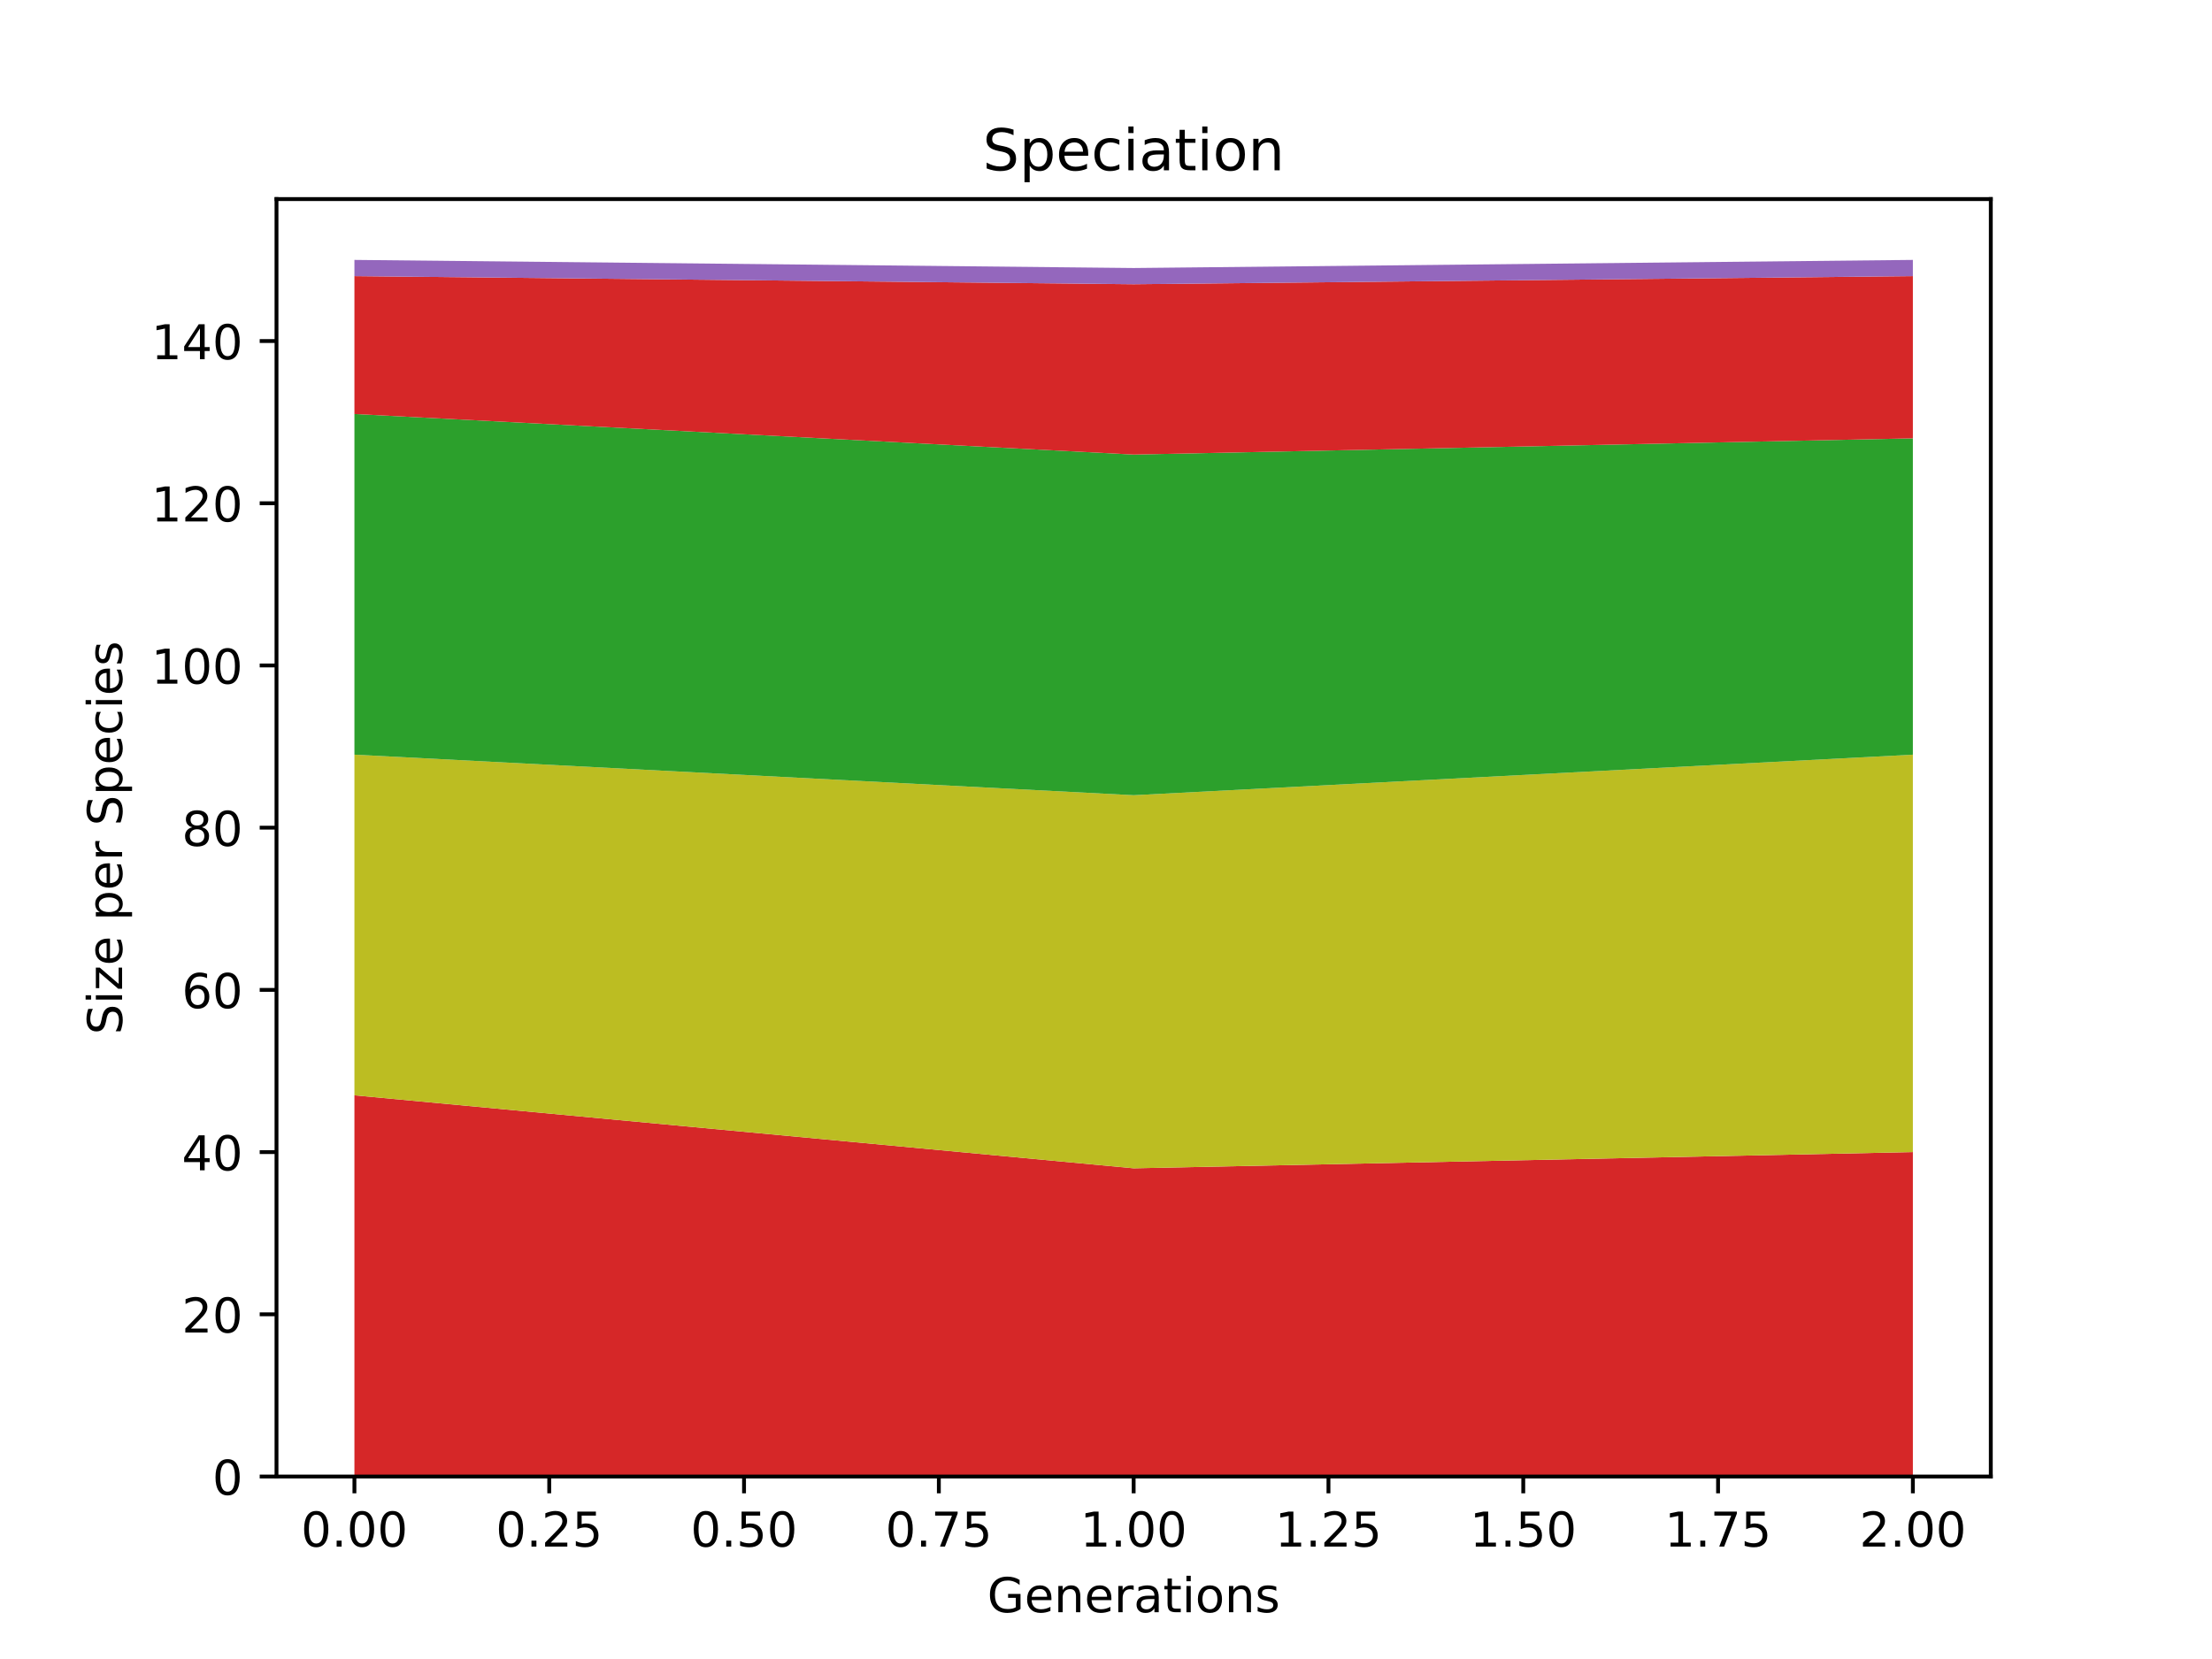 <?xml version="1.0" encoding="utf-8" standalone="no"?>
<!DOCTYPE svg PUBLIC "-//W3C//DTD SVG 1.1//EN"
  "http://www.w3.org/Graphics/SVG/1.1/DTD/svg11.dtd">
<!-- Created with matplotlib (https://matplotlib.org/) -->
<svg height="345.6pt" version="1.1" viewBox="0 0 460.8 345.6" width="460.8pt" xmlns="http://www.w3.org/2000/svg" xmlns:xlink="http://www.w3.org/1999/xlink">
 <defs>
  <style type="text/css">
*{stroke-linecap:butt;stroke-linejoin:round;}
  </style>
 </defs>
 <g id="figure_1">
  <g id="patch_1">
   <path d="M 0 345.6 
L 460.8 345.6 
L 460.8 0 
L 0 0 
z
" style="fill:#ffffff;"/>
  </g>
  <g id="axes_1">
   <g id="patch_2">
    <path d="M 57.6 307.584 
L 414.72 307.584 
L 414.72 41.472 
L 57.6 41.472 
z
" style="fill:#ffffff;"/>
   </g>
   <g id="PolyCollection_1">
    <path clip-path="url(#p818e4b8574)" d="M 73.833 307.584 
L 73.833 307.584 
L 236.16 307.584 
L 398.487 307.584 
L 398.487 307.584 
L 398.487 307.584 
L 236.16 307.584 
L 73.833 307.584 
z
" style="fill:#1f77b4;"/>
   </g>
   <g id="PolyCollection_2">
    <path clip-path="url(#p818e4b8574)" d="M 73.833 307.584 
L 73.833 307.584 
L 236.16 307.584 
L 398.487 307.584 
L 398.487 307.584 
L 398.487 307.584 
L 236.16 307.584 
L 73.833 307.584 
z
" style="fill:#ff7f0e;"/>
   </g>
   <g id="PolyCollection_3">
    <path clip-path="url(#p818e4b8574)" d="M 73.833 307.584 
L 73.833 307.584 
L 236.16 307.584 
L 398.487 307.584 
L 398.487 307.584 
L 398.487 307.584 
L 236.16 307.584 
L 73.833 307.584 
z
" style="fill:#2ca02c;"/>
   </g>
   <g id="PolyCollection_4">
    <path clip-path="url(#p818e4b8574)" d="M 73.833 307.584 
L 73.833 307.584 
L 236.16 307.584 
L 398.487 307.584 
L 398.487 307.584 
L 398.487 307.584 
L 236.16 307.584 
L 73.833 307.584 
z
" style="fill:#d62728;"/>
   </g>
   <g id="PolyCollection_5">
    <path clip-path="url(#p818e4b8574)" d="M 73.833 307.584 
L 73.833 307.584 
L 236.16 307.584 
L 398.487 307.584 
L 398.487 307.584 
L 398.487 307.584 
L 236.16 307.584 
L 73.833 307.584 
z
" style="fill:#9467bd;"/>
   </g>
   <g id="PolyCollection_6">
    <path clip-path="url(#p818e4b8574)" d="M 73.833 307.584 
L 73.833 307.584 
L 236.16 307.584 
L 398.487 307.584 
L 398.487 307.584 
L 398.487 307.584 
L 236.16 307.584 
L 73.833 307.584 
z
" style="fill:#8c564b;"/>
   </g>
   <g id="PolyCollection_7">
    <path clip-path="url(#p818e4b8574)" d="M 73.833 307.584 
L 73.833 307.584 
L 236.16 307.584 
L 398.487 307.584 
L 398.487 307.584 
L 398.487 307.584 
L 236.16 307.584 
L 73.833 307.584 
z
" style="fill:#e377c2;"/>
   </g>
   <g id="PolyCollection_8">
    <path clip-path="url(#p818e4b8574)" d="M 73.833 307.584 
L 73.833 307.584 
L 236.16 307.584 
L 398.487 307.584 
L 398.487 307.584 
L 398.487 307.584 
L 236.16 307.584 
L 73.833 307.584 
z
" style="fill:#7f7f7f;"/>
   </g>
   <g id="PolyCollection_9">
    <path clip-path="url(#p818e4b8574)" d="M 73.833 307.584 
L 73.833 307.584 
L 236.16 307.584 
L 398.487 307.584 
L 398.487 307.584 
L 398.487 307.584 
L 236.16 307.584 
L 73.833 307.584 
z
" style="fill:#bcbd22;"/>
   </g>
   <g id="PolyCollection_10">
    <path clip-path="url(#p818e4b8574)" d="M 73.833 307.584 
L 73.833 307.584 
L 236.16 307.584 
L 398.487 307.584 
L 398.487 307.584 
L 398.487 307.584 
L 236.16 307.584 
L 73.833 307.584 
z
" style="fill:#17becf;"/>
   </g>
   <g id="PolyCollection_11">
    <path clip-path="url(#p818e4b8574)" d="M 73.833 307.584 
L 73.833 307.584 
L 236.16 307.584 
L 398.487 307.584 
L 398.487 307.584 
L 398.487 307.584 
L 236.16 307.584 
L 73.833 307.584 
z
" style="fill:#1f77b4;"/>
   </g>
   <g id="PolyCollection_12">
    <path clip-path="url(#p818e4b8574)" d="M 73.833 307.584 
L 73.833 307.584 
L 236.16 307.584 
L 398.487 307.584 
L 398.487 307.584 
L 398.487 307.584 
L 236.16 307.584 
L 73.833 307.584 
z
" style="fill:#ff7f0e;"/>
   </g>
   <g id="PolyCollection_13">
    <path clip-path="url(#p818e4b8574)" d="M 73.833 307.584 
L 73.833 307.584 
L 236.16 307.584 
L 398.487 307.584 
L 398.487 307.584 
L 398.487 307.584 
L 236.16 307.584 
L 73.833 307.584 
z
" style="fill:#2ca02c;"/>
   </g>
   <g id="PolyCollection_14">
    <path clip-path="url(#p818e4b8574)" d="M 73.833 307.584 
L 73.833 307.584 
L 236.16 307.584 
L 398.487 307.584 
L 398.487 307.584 
L 398.487 307.584 
L 236.16 307.584 
L 73.833 307.584 
z
" style="fill:#d62728;"/>
   </g>
   <g id="PolyCollection_15">
    <path clip-path="url(#p818e4b8574)" d="M 73.833 307.584 
L 73.833 307.584 
L 236.16 307.584 
L 398.487 307.584 
L 398.487 307.584 
L 398.487 307.584 
L 236.16 307.584 
L 73.833 307.584 
z
" style="fill:#9467bd;"/>
   </g>
   <g id="PolyCollection_16">
    <path clip-path="url(#p818e4b8574)" d="M 73.833 307.584 
L 73.833 307.584 
L 236.16 307.584 
L 398.487 307.584 
L 398.487 307.584 
L 398.487 307.584 
L 236.16 307.584 
L 73.833 307.584 
z
" style="fill:#8c564b;"/>
   </g>
   <g id="PolyCollection_17">
    <path clip-path="url(#p818e4b8574)" d="M 73.833 307.584 
L 73.833 307.584 
L 236.16 307.584 
L 398.487 307.584 
L 398.487 307.584 
L 398.487 307.584 
L 236.16 307.584 
L 73.833 307.584 
z
" style="fill:#e377c2;"/>
   </g>
   <g id="PolyCollection_18">
    <path clip-path="url(#p818e4b8574)" d="M 73.833 307.584 
L 73.833 307.584 
L 236.16 307.584 
L 398.487 307.584 
L 398.487 307.584 
L 398.487 307.584 
L 236.16 307.584 
L 73.833 307.584 
z
" style="fill:#7f7f7f;"/>
   </g>
   <g id="PolyCollection_19">
    <path clip-path="url(#p818e4b8574)" d="M 73.833 307.584 
L 73.833 307.584 
L 236.16 307.584 
L 398.487 307.584 
L 398.487 307.584 
L 398.487 307.584 
L 236.16 307.584 
L 73.833 307.584 
z
" style="fill:#bcbd22;"/>
   </g>
   <g id="PolyCollection_20">
    <path clip-path="url(#p818e4b8574)" d="M 73.833 307.584 
L 73.833 307.584 
L 236.16 307.584 
L 398.487 307.584 
L 398.487 307.584 
L 398.487 307.584 
L 236.16 307.584 
L 73.833 307.584 
z
" style="fill:#17becf;"/>
   </g>
   <g id="PolyCollection_21">
    <path clip-path="url(#p818e4b8574)" d="M 73.833 307.584 
L 73.833 307.584 
L 236.16 307.584 
L 398.487 307.584 
L 398.487 307.584 
L 398.487 307.584 
L 236.16 307.584 
L 73.833 307.584 
z
" style="fill:#1f77b4;"/>
   </g>
   <g id="PolyCollection_22">
    <path clip-path="url(#p818e4b8574)" d="M 73.833 307.584 
L 73.833 307.584 
L 236.16 307.584 
L 398.487 307.584 
L 398.487 307.584 
L 398.487 307.584 
L 236.16 307.584 
L 73.833 307.584 
z
" style="fill:#ff7f0e;"/>
   </g>
   <g id="PolyCollection_23">
    <path clip-path="url(#p818e4b8574)" d="M 73.833 307.584 
L 73.833 307.584 
L 236.16 307.584 
L 398.487 307.584 
L 398.487 307.584 
L 398.487 307.584 
L 236.16 307.584 
L 73.833 307.584 
z
" style="fill:#2ca02c;"/>
   </g>
   <g id="PolyCollection_24">
    <path clip-path="url(#p818e4b8574)" d="M 73.833 307.584 
L 73.833 307.584 
L 236.16 307.584 
L 398.487 307.584 
L 398.487 307.584 
L 398.487 307.584 
L 236.16 307.584 
L 73.833 307.584 
z
" style="fill:#d62728;"/>
   </g>
   <g id="PolyCollection_25">
    <path clip-path="url(#p818e4b8574)" d="M 73.833 307.584 
L 73.833 307.584 
L 236.16 307.584 
L 398.487 307.584 
L 398.487 307.584 
L 398.487 307.584 
L 236.16 307.584 
L 73.833 307.584 
z
" style="fill:#9467bd;"/>
   </g>
   <g id="PolyCollection_26">
    <path clip-path="url(#p818e4b8574)" d="M 73.833 307.584 
L 73.833 307.584 
L 236.16 307.584 
L 398.487 307.584 
L 398.487 307.584 
L 398.487 307.584 
L 236.16 307.584 
L 73.833 307.584 
z
" style="fill:#8c564b;"/>
   </g>
   <g id="PolyCollection_27">
    <path clip-path="url(#p818e4b8574)" d="M 73.833 307.584 
L 73.833 307.584 
L 236.16 307.584 
L 398.487 307.584 
L 398.487 307.584 
L 398.487 307.584 
L 236.16 307.584 
L 73.833 307.584 
z
" style="fill:#e377c2;"/>
   </g>
   <g id="PolyCollection_28">
    <path clip-path="url(#p818e4b8574)" d="M 73.833 307.584 
L 73.833 307.584 
L 236.16 307.584 
L 398.487 307.584 
L 398.487 307.584 
L 398.487 307.584 
L 236.16 307.584 
L 73.833 307.584 
z
" style="fill:#7f7f7f;"/>
   </g>
   <g id="PolyCollection_29">
    <path clip-path="url(#p818e4b8574)" d="M 73.833 307.584 
L 73.833 307.584 
L 236.16 307.584 
L 398.487 307.584 
L 398.487 307.584 
L 398.487 307.584 
L 236.16 307.584 
L 73.833 307.584 
z
" style="fill:#bcbd22;"/>
   </g>
   <g id="PolyCollection_30">
    <path clip-path="url(#p818e4b8574)" d="M 73.833 307.584 
L 73.833 307.584 
L 236.16 307.584 
L 398.487 307.584 
L 398.487 307.584 
L 398.487 307.584 
L 236.16 307.584 
L 73.833 307.584 
z
" style="fill:#17becf;"/>
   </g>
   <g id="PolyCollection_31">
    <path clip-path="url(#p818e4b8574)" d="M 73.833 307.584 
L 73.833 307.584 
L 236.16 307.584 
L 398.487 307.584 
L 398.487 307.584 
L 398.487 307.584 
L 236.16 307.584 
L 73.833 307.584 
z
" style="fill:#1f77b4;"/>
   </g>
   <g id="PolyCollection_32">
    <path clip-path="url(#p818e4b8574)" d="M 73.833 307.584 
L 73.833 307.584 
L 236.16 307.584 
L 398.487 307.584 
L 398.487 307.584 
L 398.487 307.584 
L 236.16 307.584 
L 73.833 307.584 
z
" style="fill:#ff7f0e;"/>
   </g>
   <g id="PolyCollection_33">
    <path clip-path="url(#p818e4b8574)" d="M 73.833 307.584 
L 73.833 307.584 
L 236.16 307.584 
L 398.487 307.584 
L 398.487 307.584 
L 398.487 307.584 
L 236.16 307.584 
L 73.833 307.584 
z
" style="fill:#2ca02c;"/>
   </g>
   <g id="PolyCollection_34">
    <path clip-path="url(#p818e4b8574)" d="M 73.833 307.584 
L 73.833 307.584 
L 236.16 307.584 
L 398.487 307.584 
L 398.487 307.584 
L 398.487 307.584 
L 236.16 307.584 
L 73.833 307.584 
z
" style="fill:#d62728;"/>
   </g>
   <g id="PolyCollection_35">
    <path clip-path="url(#p818e4b8574)" d="M 73.833 307.584 
L 73.833 307.584 
L 236.16 307.584 
L 398.487 307.584 
L 398.487 307.584 
L 398.487 307.584 
L 236.16 307.584 
L 73.833 307.584 
z
" style="fill:#9467bd;"/>
   </g>
   <g id="PolyCollection_36">
    <path clip-path="url(#p818e4b8574)" d="M 73.833 307.584 
L 73.833 307.584 
L 236.16 307.584 
L 398.487 307.584 
L 398.487 307.584 
L 398.487 307.584 
L 236.16 307.584 
L 73.833 307.584 
z
" style="fill:#8c564b;"/>
   </g>
   <g id="PolyCollection_37">
    <path clip-path="url(#p818e4b8574)" d="M 73.833 307.584 
L 73.833 307.584 
L 236.16 307.584 
L 398.487 307.584 
L 398.487 307.584 
L 398.487 307.584 
L 236.16 307.584 
L 73.833 307.584 
z
" style="fill:#e377c2;"/>
   </g>
   <g id="PolyCollection_38">
    <path clip-path="url(#p818e4b8574)" d="M 73.833 307.584 
L 73.833 307.584 
L 236.16 307.584 
L 398.487 307.584 
L 398.487 307.584 
L 398.487 307.584 
L 236.16 307.584 
L 73.833 307.584 
z
" style="fill:#7f7f7f;"/>
   </g>
   <g id="PolyCollection_39">
    <path clip-path="url(#p818e4b8574)" d="M 73.833 307.584 
L 73.833 307.584 
L 236.16 307.584 
L 398.487 307.584 
L 398.487 307.584 
L 398.487 307.584 
L 236.16 307.584 
L 73.833 307.584 
z
" style="fill:#bcbd22;"/>
   </g>
   <g id="PolyCollection_40">
    <path clip-path="url(#p818e4b8574)" d="M 73.833 307.584 
L 73.833 307.584 
L 236.16 307.584 
L 398.487 307.584 
L 398.487 307.584 
L 398.487 307.584 
L 236.16 307.584 
L 73.833 307.584 
z
" style="fill:#17becf;"/>
   </g>
   <g id="PolyCollection_41">
    <path clip-path="url(#p818e4b8574)" d="M 73.833 307.584 
L 73.833 307.584 
L 236.16 307.584 
L 398.487 307.584 
L 398.487 307.584 
L 398.487 307.584 
L 236.16 307.584 
L 73.833 307.584 
z
" style="fill:#1f77b4;"/>
   </g>
   <g id="PolyCollection_42">
    <path clip-path="url(#p818e4b8574)" d="M 73.833 307.584 
L 73.833 307.584 
L 236.16 307.584 
L 398.487 307.584 
L 398.487 307.584 
L 398.487 307.584 
L 236.16 307.584 
L 73.833 307.584 
z
" style="fill:#ff7f0e;"/>
   </g>
   <g id="PolyCollection_43">
    <path clip-path="url(#p818e4b8574)" d="M 73.833 307.584 
L 73.833 307.584 
L 236.16 307.584 
L 398.487 307.584 
L 398.487 307.584 
L 398.487 307.584 
L 236.16 307.584 
L 73.833 307.584 
z
" style="fill:#2ca02c;"/>
   </g>
   <g id="PolyCollection_44">
    <path clip-path="url(#p818e4b8574)" d="M 73.833 228.173 
L 73.833 307.584 
L 236.16 307.584 
L 398.487 307.584 
L 398.487 240 
L 398.487 240 
L 236.16 243.379 
L 73.833 228.173 
z
" style="fill:#d62728;"/>
   </g>
   <g id="PolyCollection_45">
    <path clip-path="url(#p818e4b8574)" d="M 73.833 228.173 
L 73.833 228.173 
L 236.16 243.379 
L 398.487 240 
L 398.487 240 
L 398.487 240 
L 236.16 243.379 
L 73.833 228.173 
z
" style="fill:#9467bd;"/>
   </g>
   <g id="PolyCollection_46">
    <path clip-path="url(#p818e4b8574)" d="M 73.833 228.173 
L 73.833 228.173 
L 236.16 243.379 
L 398.487 240 
L 398.487 240 
L 398.487 240 
L 236.16 243.379 
L 73.833 228.173 
z
" style="fill:#8c564b;"/>
   </g>
   <g id="PolyCollection_47">
    <path clip-path="url(#p818e4b8574)" d="M 73.833 228.173 
L 73.833 228.173 
L 236.16 243.379 
L 398.487 240 
L 398.487 240 
L 398.487 240 
L 236.16 243.379 
L 73.833 228.173 
z
" style="fill:#e377c2;"/>
   </g>
   <g id="PolyCollection_48">
    <path clip-path="url(#p818e4b8574)" d="M 73.833 228.173 
L 73.833 228.173 
L 236.16 243.379 
L 398.487 240 
L 398.487 240 
L 398.487 240 
L 236.16 243.379 
L 73.833 228.173 
z
" style="fill:#7f7f7f;"/>
   </g>
   <g id="PolyCollection_49">
    <path clip-path="url(#p818e4b8574)" d="M 73.833 157.21 
L 73.833 228.173 
L 236.16 243.379 
L 398.487 240 
L 398.487 157.21 
L 398.487 157.21 
L 236.16 165.658 
L 73.833 157.21 
z
" style="fill:#bcbd22;"/>
   </g>
   <g id="PolyCollection_50">
    <path clip-path="url(#p818e4b8574)" d="M 73.833 157.21 
L 73.833 157.21 
L 236.16 165.658 
L 398.487 157.21 
L 398.487 157.21 
L 398.487 157.21 
L 236.16 165.658 
L 73.833 157.21 
z
" style="fill:#17becf;"/>
   </g>
   <g id="PolyCollection_51">
    <path clip-path="url(#p818e4b8574)" d="M 73.833 157.21 
L 73.833 157.21 
L 236.16 165.658 
L 398.487 157.21 
L 398.487 157.21 
L 398.487 157.21 
L 236.16 165.658 
L 73.833 157.21 
z
" style="fill:#1f77b4;"/>
   </g>
   <g id="PolyCollection_52">
    <path clip-path="url(#p818e4b8574)" d="M 73.833 157.21 
L 73.833 157.21 
L 236.16 165.658 
L 398.487 157.21 
L 398.487 157.21 
L 398.487 157.21 
L 236.16 165.658 
L 73.833 157.21 
z
" style="fill:#ff7f0e;"/>
   </g>
   <g id="PolyCollection_53">
    <path clip-path="url(#p818e4b8574)" d="M 73.833 86.246 
L 73.833 157.21 
L 236.16 165.658 
L 398.487 157.21 
L 398.487 91.315 
L 398.487 91.315 
L 236.16 94.694 
L 73.833 86.246 
z
" style="fill:#2ca02c;"/>
   </g>
   <g id="PolyCollection_54">
    <path clip-path="url(#p818e4b8574)" d="M 73.833 57.523 
L 73.833 86.246 
L 236.16 94.694 
L 398.487 91.315 
L 398.487 57.523 
L 398.487 57.523 
L 236.16 59.213 
L 73.833 57.523 
z
" style="fill:#d62728;"/>
   </g>
   <g id="PolyCollection_55">
    <path clip-path="url(#p818e4b8574)" d="M 73.833 54.144 
L 73.833 57.523 
L 236.16 59.213 
L 398.487 57.523 
L 398.487 54.144 
L 398.487 54.144 
L 236.16 55.834 
L 73.833 54.144 
z
" style="fill:#9467bd;"/>
   </g>
   <g id="matplotlib.axis_1">
    <g id="xtick_1">
     <g id="line2d_1">
      <defs>
       <path d="M 0 0 
L 0 3.5 
" id="m9cf3d1ad24" style="stroke:#000000;stroke-width:0.8;"/>
      </defs>
      <g>
       <use style="stroke:#000000;stroke-width:0.8;" x="73.833" xlink:href="#m9cf3d1ad24" y="307.584"/>
      </g>
     </g>
     <g id="text_1">
      <!-- 0.00 -->
      <defs>
       <path d="M 31.781 66.406 
Q 24.172 66.406 20.328 58.906 
Q 16.5 51.422 16.5 36.375 
Q 16.5 21.391 20.328 13.891 
Q 24.172 6.391 31.781 6.391 
Q 39.453 6.391 43.281 13.891 
Q 47.125 21.391 47.125 36.375 
Q 47.125 51.422 43.281 58.906 
Q 39.453 66.406 31.781 66.406 
z
M 31.781 74.219 
Q 44.047 74.219 50.516 64.516 
Q 56.984 54.828 56.984 36.375 
Q 56.984 17.969 50.516 8.266 
Q 44.047 -1.422 31.781 -1.422 
Q 19.531 -1.422 13.062 8.266 
Q 6.594 17.969 6.594 36.375 
Q 6.594 54.828 13.062 64.516 
Q 19.531 74.219 31.781 74.219 
z
" id="DejaVuSans-48"/>
       <path d="M 10.688 12.406 
L 21 12.406 
L 21 0 
L 10.688 0 
z
" id="DejaVuSans-46"/>
      </defs>
      <g transform="translate(62.7 322.182)scale(0.1 -0.1)">
       <use xlink:href="#DejaVuSans-48"/>
       <use x="63.623" xlink:href="#DejaVuSans-46"/>
       <use x="95.41" xlink:href="#DejaVuSans-48"/>
       <use x="159.033" xlink:href="#DejaVuSans-48"/>
      </g>
     </g>
    </g>
    <g id="xtick_2">
     <g id="line2d_2">
      <g>
       <use style="stroke:#000000;stroke-width:0.8;" x="114.415" xlink:href="#m9cf3d1ad24" y="307.584"/>
      </g>
     </g>
     <g id="text_2">
      <!-- 0.25 -->
      <defs>
       <path d="M 19.188 8.297 
L 53.609 8.297 
L 53.609 0 
L 7.328 0 
L 7.328 8.297 
Q 12.938 14.109 22.625 23.891 
Q 32.328 33.688 34.812 36.531 
Q 39.547 41.844 41.422 45.531 
Q 43.312 49.219 43.312 52.781 
Q 43.312 58.594 39.234 62.25 
Q 35.156 65.922 28.609 65.922 
Q 23.969 65.922 18.812 64.312 
Q 13.672 62.703 7.812 59.422 
L 7.812 69.391 
Q 13.766 71.781 18.938 73 
Q 24.125 74.219 28.422 74.219 
Q 39.75 74.219 46.484 68.547 
Q 53.219 62.891 53.219 53.422 
Q 53.219 48.922 51.531 44.891 
Q 49.859 40.875 45.406 35.406 
Q 44.188 33.984 37.641 27.219 
Q 31.109 20.453 19.188 8.297 
z
" id="DejaVuSans-50"/>
       <path d="M 10.797 72.906 
L 49.516 72.906 
L 49.516 64.594 
L 19.828 64.594 
L 19.828 46.734 
Q 21.969 47.469 24.109 47.828 
Q 26.266 48.188 28.422 48.188 
Q 40.625 48.188 47.75 41.5 
Q 54.891 34.812 54.891 23.391 
Q 54.891 11.625 47.562 5.094 
Q 40.234 -1.422 26.906 -1.422 
Q 22.312 -1.422 17.547 -0.641 
Q 12.797 0.141 7.719 1.703 
L 7.719 11.625 
Q 12.109 9.234 16.797 8.062 
Q 21.484 6.891 26.703 6.891 
Q 35.156 6.891 40.078 11.328 
Q 45.016 15.766 45.016 23.391 
Q 45.016 31 40.078 35.438 
Q 35.156 39.891 26.703 39.891 
Q 22.75 39.891 18.812 39.016 
Q 14.891 38.141 10.797 36.281 
z
" id="DejaVuSans-53"/>
      </defs>
      <g transform="translate(103.282 322.182)scale(0.1 -0.1)">
       <use xlink:href="#DejaVuSans-48"/>
       <use x="63.623" xlink:href="#DejaVuSans-46"/>
       <use x="95.41" xlink:href="#DejaVuSans-50"/>
       <use x="159.033" xlink:href="#DejaVuSans-53"/>
      </g>
     </g>
    </g>
    <g id="xtick_3">
     <g id="line2d_3">
      <g>
       <use style="stroke:#000000;stroke-width:0.8;" x="154.996" xlink:href="#m9cf3d1ad24" y="307.584"/>
      </g>
     </g>
     <g id="text_3">
      <!-- 0.50 -->
      <g transform="translate(143.864 322.182)scale(0.1 -0.1)">
       <use xlink:href="#DejaVuSans-48"/>
       <use x="63.623" xlink:href="#DejaVuSans-46"/>
       <use x="95.41" xlink:href="#DejaVuSans-53"/>
       <use x="159.033" xlink:href="#DejaVuSans-48"/>
      </g>
     </g>
    </g>
    <g id="xtick_4">
     <g id="line2d_4">
      <g>
       <use style="stroke:#000000;stroke-width:0.8;" x="195.578" xlink:href="#m9cf3d1ad24" y="307.584"/>
      </g>
     </g>
     <g id="text_4">
      <!-- 0.75 -->
      <defs>
       <path d="M 8.203 72.906 
L 55.078 72.906 
L 55.078 68.703 
L 28.609 0 
L 18.312 0 
L 43.219 64.594 
L 8.203 64.594 
z
" id="DejaVuSans-55"/>
      </defs>
      <g transform="translate(184.445 322.182)scale(0.1 -0.1)">
       <use xlink:href="#DejaVuSans-48"/>
       <use x="63.623" xlink:href="#DejaVuSans-46"/>
       <use x="95.41" xlink:href="#DejaVuSans-55"/>
       <use x="159.033" xlink:href="#DejaVuSans-53"/>
      </g>
     </g>
    </g>
    <g id="xtick_5">
     <g id="line2d_5">
      <g>
       <use style="stroke:#000000;stroke-width:0.8;" x="236.16" xlink:href="#m9cf3d1ad24" y="307.584"/>
      </g>
     </g>
     <g id="text_5">
      <!-- 1.00 -->
      <defs>
       <path d="M 12.406 8.297 
L 28.516 8.297 
L 28.516 63.922 
L 10.984 60.406 
L 10.984 69.391 
L 28.422 72.906 
L 38.281 72.906 
L 38.281 8.297 
L 54.391 8.297 
L 54.391 0 
L 12.406 0 
z
" id="DejaVuSans-49"/>
      </defs>
      <g transform="translate(225.027 322.182)scale(0.1 -0.1)">
       <use xlink:href="#DejaVuSans-49"/>
       <use x="63.623" xlink:href="#DejaVuSans-46"/>
       <use x="95.41" xlink:href="#DejaVuSans-48"/>
       <use x="159.033" xlink:href="#DejaVuSans-48"/>
      </g>
     </g>
    </g>
    <g id="xtick_6">
     <g id="line2d_6">
      <g>
       <use style="stroke:#000000;stroke-width:0.8;" x="276.742" xlink:href="#m9cf3d1ad24" y="307.584"/>
      </g>
     </g>
     <g id="text_6">
      <!-- 1.25 -->
      <g transform="translate(265.609 322.182)scale(0.1 -0.1)">
       <use xlink:href="#DejaVuSans-49"/>
       <use x="63.623" xlink:href="#DejaVuSans-46"/>
       <use x="95.41" xlink:href="#DejaVuSans-50"/>
       <use x="159.033" xlink:href="#DejaVuSans-53"/>
      </g>
     </g>
    </g>
    <g id="xtick_7">
     <g id="line2d_7">
      <g>
       <use style="stroke:#000000;stroke-width:0.8;" x="317.324" xlink:href="#m9cf3d1ad24" y="307.584"/>
      </g>
     </g>
     <g id="text_7">
      <!-- 1.50 -->
      <g transform="translate(306.191 322.182)scale(0.1 -0.1)">
       <use xlink:href="#DejaVuSans-49"/>
       <use x="63.623" xlink:href="#DejaVuSans-46"/>
       <use x="95.41" xlink:href="#DejaVuSans-53"/>
       <use x="159.033" xlink:href="#DejaVuSans-48"/>
      </g>
     </g>
    </g>
    <g id="xtick_8">
     <g id="line2d_8">
      <g>
       <use style="stroke:#000000;stroke-width:0.8;" x="357.905" xlink:href="#m9cf3d1ad24" y="307.584"/>
      </g>
     </g>
     <g id="text_8">
      <!-- 1.75 -->
      <g transform="translate(346.773 322.182)scale(0.1 -0.1)">
       <use xlink:href="#DejaVuSans-49"/>
       <use x="63.623" xlink:href="#DejaVuSans-46"/>
       <use x="95.41" xlink:href="#DejaVuSans-55"/>
       <use x="159.033" xlink:href="#DejaVuSans-53"/>
      </g>
     </g>
    </g>
    <g id="xtick_9">
     <g id="line2d_9">
      <g>
       <use style="stroke:#000000;stroke-width:0.8;" x="398.487" xlink:href="#m9cf3d1ad24" y="307.584"/>
      </g>
     </g>
     <g id="text_9">
      <!-- 2.00 -->
      <g transform="translate(387.354 322.182)scale(0.1 -0.1)">
       <use xlink:href="#DejaVuSans-50"/>
       <use x="63.623" xlink:href="#DejaVuSans-46"/>
       <use x="95.41" xlink:href="#DejaVuSans-48"/>
       <use x="159.033" xlink:href="#DejaVuSans-48"/>
      </g>
     </g>
    </g>
    <g id="text_10">
     <!-- Generations -->
     <defs>
      <path d="M 59.516 10.406 
L 59.516 29.984 
L 43.406 29.984 
L 43.406 38.094 
L 69.281 38.094 
L 69.281 6.781 
Q 63.578 2.734 56.688 0.656 
Q 49.812 -1.422 42 -1.422 
Q 24.906 -1.422 15.25 8.562 
Q 5.609 18.562 5.609 36.375 
Q 5.609 54.25 15.25 64.234 
Q 24.906 74.219 42 74.219 
Q 49.125 74.219 55.547 72.453 
Q 61.969 70.703 67.391 67.281 
L 67.391 56.781 
Q 61.922 61.422 55.766 63.766 
Q 49.609 66.109 42.828 66.109 
Q 29.438 66.109 22.719 58.641 
Q 16.016 51.172 16.016 36.375 
Q 16.016 21.625 22.719 14.156 
Q 29.438 6.688 42.828 6.688 
Q 48.047 6.688 52.141 7.594 
Q 56.25 8.5 59.516 10.406 
z
" id="DejaVuSans-71"/>
      <path d="M 56.203 29.594 
L 56.203 25.203 
L 14.891 25.203 
Q 15.484 15.922 20.484 11.062 
Q 25.484 6.203 34.422 6.203 
Q 39.594 6.203 44.453 7.469 
Q 49.312 8.734 54.109 11.281 
L 54.109 2.781 
Q 49.266 0.734 44.188 -0.344 
Q 39.109 -1.422 33.891 -1.422 
Q 20.797 -1.422 13.156 6.188 
Q 5.516 13.812 5.516 26.812 
Q 5.516 40.234 12.766 48.109 
Q 20.016 56 32.328 56 
Q 43.359 56 49.781 48.891 
Q 56.203 41.797 56.203 29.594 
z
M 47.219 32.234 
Q 47.125 39.594 43.094 43.984 
Q 39.062 48.391 32.422 48.391 
Q 24.906 48.391 20.391 44.141 
Q 15.875 39.891 15.188 32.172 
z
" id="DejaVuSans-101"/>
      <path d="M 54.891 33.016 
L 54.891 0 
L 45.906 0 
L 45.906 32.719 
Q 45.906 40.484 42.875 44.328 
Q 39.844 48.188 33.797 48.188 
Q 26.516 48.188 22.312 43.547 
Q 18.109 38.922 18.109 30.906 
L 18.109 0 
L 9.078 0 
L 9.078 54.688 
L 18.109 54.688 
L 18.109 46.188 
Q 21.344 51.125 25.703 53.562 
Q 30.078 56 35.797 56 
Q 45.219 56 50.047 50.172 
Q 54.891 44.344 54.891 33.016 
z
" id="DejaVuSans-110"/>
      <path d="M 41.109 46.297 
Q 39.594 47.172 37.812 47.578 
Q 36.031 48 33.891 48 
Q 26.266 48 22.188 43.047 
Q 18.109 38.094 18.109 28.812 
L 18.109 0 
L 9.078 0 
L 9.078 54.688 
L 18.109 54.688 
L 18.109 46.188 
Q 20.953 51.172 25.484 53.578 
Q 30.031 56 36.531 56 
Q 37.453 56 38.578 55.875 
Q 39.703 55.766 41.062 55.516 
z
" id="DejaVuSans-114"/>
      <path d="M 34.281 27.484 
Q 23.391 27.484 19.188 25 
Q 14.984 22.516 14.984 16.5 
Q 14.984 11.719 18.141 8.906 
Q 21.297 6.109 26.703 6.109 
Q 34.188 6.109 38.703 11.406 
Q 43.219 16.703 43.219 25.484 
L 43.219 27.484 
z
M 52.203 31.203 
L 52.203 0 
L 43.219 0 
L 43.219 8.297 
Q 40.141 3.328 35.547 0.953 
Q 30.953 -1.422 24.312 -1.422 
Q 15.922 -1.422 10.953 3.297 
Q 6 8.016 6 15.922 
Q 6 25.141 12.172 29.828 
Q 18.359 34.516 30.609 34.516 
L 43.219 34.516 
L 43.219 35.406 
Q 43.219 41.609 39.141 45 
Q 35.062 48.391 27.688 48.391 
Q 23 48.391 18.547 47.266 
Q 14.109 46.141 10.016 43.891 
L 10.016 52.203 
Q 14.938 54.109 19.578 55.047 
Q 24.219 56 28.609 56 
Q 40.484 56 46.344 49.844 
Q 52.203 43.703 52.203 31.203 
z
" id="DejaVuSans-97"/>
      <path d="M 18.312 70.219 
L 18.312 54.688 
L 36.812 54.688 
L 36.812 47.703 
L 18.312 47.703 
L 18.312 18.016 
Q 18.312 11.328 20.141 9.422 
Q 21.969 7.516 27.594 7.516 
L 36.812 7.516 
L 36.812 0 
L 27.594 0 
Q 17.188 0 13.234 3.875 
Q 9.281 7.766 9.281 18.016 
L 9.281 47.703 
L 2.688 47.703 
L 2.688 54.688 
L 9.281 54.688 
L 9.281 70.219 
z
" id="DejaVuSans-116"/>
      <path d="M 9.422 54.688 
L 18.406 54.688 
L 18.406 0 
L 9.422 0 
z
M 9.422 75.984 
L 18.406 75.984 
L 18.406 64.594 
L 9.422 64.594 
z
" id="DejaVuSans-105"/>
      <path d="M 30.609 48.391 
Q 23.391 48.391 19.188 42.75 
Q 14.984 37.109 14.984 27.297 
Q 14.984 17.484 19.156 11.844 
Q 23.344 6.203 30.609 6.203 
Q 37.797 6.203 41.984 11.859 
Q 46.188 17.531 46.188 27.297 
Q 46.188 37.016 41.984 42.703 
Q 37.797 48.391 30.609 48.391 
z
M 30.609 56 
Q 42.328 56 49.016 48.375 
Q 55.719 40.766 55.719 27.297 
Q 55.719 13.875 49.016 6.219 
Q 42.328 -1.422 30.609 -1.422 
Q 18.844 -1.422 12.172 6.219 
Q 5.516 13.875 5.516 27.297 
Q 5.516 40.766 12.172 48.375 
Q 18.844 56 30.609 56 
z
" id="DejaVuSans-111"/>
      <path d="M 44.281 53.078 
L 44.281 44.578 
Q 40.484 46.531 36.375 47.5 
Q 32.281 48.484 27.875 48.484 
Q 21.188 48.484 17.844 46.438 
Q 14.5 44.391 14.5 40.281 
Q 14.5 37.156 16.891 35.375 
Q 19.281 33.594 26.516 31.984 
L 29.594 31.297 
Q 39.156 29.25 43.188 25.516 
Q 47.219 21.781 47.219 15.094 
Q 47.219 7.469 41.188 3.016 
Q 35.156 -1.422 24.609 -1.422 
Q 20.219 -1.422 15.453 -0.562 
Q 10.688 0.297 5.422 2 
L 5.422 11.281 
Q 10.406 8.688 15.234 7.391 
Q 20.062 6.109 24.812 6.109 
Q 31.156 6.109 34.562 8.281 
Q 37.984 10.453 37.984 14.406 
Q 37.984 18.062 35.516 20.016 
Q 33.062 21.969 24.703 23.781 
L 21.578 24.516 
Q 13.234 26.266 9.516 29.906 
Q 5.812 33.547 5.812 39.891 
Q 5.812 47.609 11.281 51.797 
Q 16.75 56 26.812 56 
Q 31.781 56 36.172 55.266 
Q 40.578 54.547 44.281 53.078 
z
" id="DejaVuSans-115"/>
     </defs>
     <g transform="translate(205.662 335.861)scale(0.1 -0.1)">
      <use xlink:href="#DejaVuSans-71"/>
      <use x="77.49" xlink:href="#DejaVuSans-101"/>
      <use x="139.014" xlink:href="#DejaVuSans-110"/>
      <use x="202.393" xlink:href="#DejaVuSans-101"/>
      <use x="263.916" xlink:href="#DejaVuSans-114"/>
      <use x="305.029" xlink:href="#DejaVuSans-97"/>
      <use x="366.309" xlink:href="#DejaVuSans-116"/>
      <use x="405.518" xlink:href="#DejaVuSans-105"/>
      <use x="433.301" xlink:href="#DejaVuSans-111"/>
      <use x="494.482" xlink:href="#DejaVuSans-110"/>
      <use x="557.861" xlink:href="#DejaVuSans-115"/>
     </g>
    </g>
   </g>
   <g id="matplotlib.axis_2">
    <g id="ytick_1">
     <g id="line2d_10">
      <defs>
       <path d="M 0 0 
L -3.5 0 
" id="meac9758b7c" style="stroke:#000000;stroke-width:0.8;"/>
      </defs>
      <g>
       <use style="stroke:#000000;stroke-width:0.8;" x="57.6" xlink:href="#meac9758b7c" y="307.584"/>
      </g>
     </g>
     <g id="text_11">
      <!-- 0 -->
      <g transform="translate(44.237 311.383)scale(0.1 -0.1)">
       <use xlink:href="#DejaVuSans-48"/>
      </g>
     </g>
    </g>
    <g id="ytick_2">
     <g id="line2d_11">
      <g>
       <use style="stroke:#000000;stroke-width:0.8;" x="57.6" xlink:href="#meac9758b7c" y="273.792"/>
      </g>
     </g>
     <g id="text_12">
      <!-- 20 -->
      <g transform="translate(37.875 277.591)scale(0.1 -0.1)">
       <use xlink:href="#DejaVuSans-50"/>
       <use x="63.623" xlink:href="#DejaVuSans-48"/>
      </g>
     </g>
    </g>
    <g id="ytick_3">
     <g id="line2d_12">
      <g>
       <use style="stroke:#000000;stroke-width:0.8;" x="57.6" xlink:href="#meac9758b7c" y="240"/>
      </g>
     </g>
     <g id="text_13">
      <!-- 40 -->
      <defs>
       <path d="M 37.797 64.312 
L 12.891 25.391 
L 37.797 25.391 
z
M 35.203 72.906 
L 47.609 72.906 
L 47.609 25.391 
L 58.016 25.391 
L 58.016 17.188 
L 47.609 17.188 
L 47.609 0 
L 37.797 0 
L 37.797 17.188 
L 4.891 17.188 
L 4.891 26.703 
z
" id="DejaVuSans-52"/>
      </defs>
      <g transform="translate(37.875 243.799)scale(0.1 -0.1)">
       <use xlink:href="#DejaVuSans-52"/>
       <use x="63.623" xlink:href="#DejaVuSans-48"/>
      </g>
     </g>
    </g>
    <g id="ytick_4">
     <g id="line2d_13">
      <g>
       <use style="stroke:#000000;stroke-width:0.8;" x="57.6" xlink:href="#meac9758b7c" y="206.208"/>
      </g>
     </g>
     <g id="text_14">
      <!-- 60 -->
      <defs>
       <path d="M 33.016 40.375 
Q 26.375 40.375 22.484 35.828 
Q 18.609 31.297 18.609 23.391 
Q 18.609 15.531 22.484 10.953 
Q 26.375 6.391 33.016 6.391 
Q 39.656 6.391 43.531 10.953 
Q 47.406 15.531 47.406 23.391 
Q 47.406 31.297 43.531 35.828 
Q 39.656 40.375 33.016 40.375 
z
M 52.594 71.297 
L 52.594 62.312 
Q 48.875 64.062 45.094 64.984 
Q 41.312 65.922 37.594 65.922 
Q 27.828 65.922 22.672 59.328 
Q 17.531 52.734 16.797 39.406 
Q 19.672 43.656 24.016 45.922 
Q 28.375 48.188 33.594 48.188 
Q 44.578 48.188 50.953 41.516 
Q 57.328 34.859 57.328 23.391 
Q 57.328 12.156 50.688 5.359 
Q 44.047 -1.422 33.016 -1.422 
Q 20.359 -1.422 13.672 8.266 
Q 6.984 17.969 6.984 36.375 
Q 6.984 53.656 15.188 63.938 
Q 23.391 74.219 37.203 74.219 
Q 40.922 74.219 44.703 73.484 
Q 48.484 72.75 52.594 71.297 
z
" id="DejaVuSans-54"/>
      </defs>
      <g transform="translate(37.875 210.007)scale(0.1 -0.1)">
       <use xlink:href="#DejaVuSans-54"/>
       <use x="63.623" xlink:href="#DejaVuSans-48"/>
      </g>
     </g>
    </g>
    <g id="ytick_5">
     <g id="line2d_14">
      <g>
       <use style="stroke:#000000;stroke-width:0.8;" x="57.6" xlink:href="#meac9758b7c" y="172.416"/>
      </g>
     </g>
     <g id="text_15">
      <!-- 80 -->
      <defs>
       <path d="M 31.781 34.625 
Q 24.75 34.625 20.719 30.859 
Q 16.703 27.094 16.703 20.516 
Q 16.703 13.922 20.719 10.156 
Q 24.75 6.391 31.781 6.391 
Q 38.812 6.391 42.859 10.172 
Q 46.922 13.969 46.922 20.516 
Q 46.922 27.094 42.891 30.859 
Q 38.875 34.625 31.781 34.625 
z
M 21.922 38.812 
Q 15.578 40.375 12.031 44.719 
Q 8.5 49.078 8.5 55.328 
Q 8.5 64.062 14.719 69.141 
Q 20.953 74.219 31.781 74.219 
Q 42.672 74.219 48.875 69.141 
Q 55.078 64.062 55.078 55.328 
Q 55.078 49.078 51.531 44.719 
Q 48 40.375 41.703 38.812 
Q 48.828 37.156 52.797 32.312 
Q 56.781 27.484 56.781 20.516 
Q 56.781 9.906 50.312 4.234 
Q 43.844 -1.422 31.781 -1.422 
Q 19.734 -1.422 13.25 4.234 
Q 6.781 9.906 6.781 20.516 
Q 6.781 27.484 10.781 32.312 
Q 14.797 37.156 21.922 38.812 
z
M 18.312 54.391 
Q 18.312 48.734 21.844 45.562 
Q 25.391 42.391 31.781 42.391 
Q 38.141 42.391 41.719 45.562 
Q 45.312 48.734 45.312 54.391 
Q 45.312 60.062 41.719 63.234 
Q 38.141 66.406 31.781 66.406 
Q 25.391 66.406 21.844 63.234 
Q 18.312 60.062 18.312 54.391 
z
" id="DejaVuSans-56"/>
      </defs>
      <g transform="translate(37.875 176.215)scale(0.1 -0.1)">
       <use xlink:href="#DejaVuSans-56"/>
       <use x="63.623" xlink:href="#DejaVuSans-48"/>
      </g>
     </g>
    </g>
    <g id="ytick_6">
     <g id="line2d_15">
      <g>
       <use style="stroke:#000000;stroke-width:0.8;" x="57.6" xlink:href="#meac9758b7c" y="138.624"/>
      </g>
     </g>
     <g id="text_16">
      <!-- 100 -->
      <g transform="translate(31.512 142.423)scale(0.1 -0.1)">
       <use xlink:href="#DejaVuSans-49"/>
       <use x="63.623" xlink:href="#DejaVuSans-48"/>
       <use x="127.246" xlink:href="#DejaVuSans-48"/>
      </g>
     </g>
    </g>
    <g id="ytick_7">
     <g id="line2d_16">
      <g>
       <use style="stroke:#000000;stroke-width:0.8;" x="57.6" xlink:href="#meac9758b7c" y="104.832"/>
      </g>
     </g>
     <g id="text_17">
      <!-- 120 -->
      <g transform="translate(31.512 108.631)scale(0.1 -0.1)">
       <use xlink:href="#DejaVuSans-49"/>
       <use x="63.623" xlink:href="#DejaVuSans-50"/>
       <use x="127.246" xlink:href="#DejaVuSans-48"/>
      </g>
     </g>
    </g>
    <g id="ytick_8">
     <g id="line2d_17">
      <g>
       <use style="stroke:#000000;stroke-width:0.8;" x="57.6" xlink:href="#meac9758b7c" y="71.04"/>
      </g>
     </g>
     <g id="text_18">
      <!-- 140 -->
      <g transform="translate(31.512 74.839)scale(0.1 -0.1)">
       <use xlink:href="#DejaVuSans-49"/>
       <use x="63.623" xlink:href="#DejaVuSans-52"/>
       <use x="127.246" xlink:href="#DejaVuSans-48"/>
      </g>
     </g>
    </g>
    <g id="text_19">
     <!-- Size per Species -->
     <defs>
      <path d="M 53.516 70.516 
L 53.516 60.891 
Q 47.906 63.578 42.922 64.891 
Q 37.938 66.219 33.297 66.219 
Q 25.25 66.219 20.875 63.094 
Q 16.5 59.969 16.5 54.203 
Q 16.5 49.359 19.406 46.891 
Q 22.312 44.438 30.422 42.922 
L 36.375 41.703 
Q 47.406 39.594 52.656 34.297 
Q 57.906 29 57.906 20.125 
Q 57.906 9.516 50.797 4.047 
Q 43.703 -1.422 29.984 -1.422 
Q 24.812 -1.422 18.969 -0.25 
Q 13.141 0.922 6.891 3.219 
L 6.891 13.375 
Q 12.891 10.016 18.656 8.297 
Q 24.422 6.594 29.984 6.594 
Q 38.422 6.594 43.016 9.906 
Q 47.609 13.234 47.609 19.391 
Q 47.609 24.75 44.312 27.781 
Q 41.016 30.812 33.5 32.328 
L 27.484 33.5 
Q 16.453 35.688 11.516 40.375 
Q 6.594 45.062 6.594 53.422 
Q 6.594 63.094 13.406 68.656 
Q 20.219 74.219 32.172 74.219 
Q 37.312 74.219 42.625 73.281 
Q 47.953 72.359 53.516 70.516 
z
" id="DejaVuSans-83"/>
      <path d="M 5.516 54.688 
L 48.188 54.688 
L 48.188 46.484 
L 14.406 7.172 
L 48.188 7.172 
L 48.188 0 
L 4.297 0 
L 4.297 8.203 
L 38.094 47.516 
L 5.516 47.516 
z
" id="DejaVuSans-122"/>
      <path id="DejaVuSans-32"/>
      <path d="M 18.109 8.203 
L 18.109 -20.797 
L 9.078 -20.797 
L 9.078 54.688 
L 18.109 54.688 
L 18.109 46.391 
Q 20.953 51.266 25.266 53.625 
Q 29.594 56 35.594 56 
Q 45.562 56 51.781 48.094 
Q 58.016 40.188 58.016 27.297 
Q 58.016 14.406 51.781 6.484 
Q 45.562 -1.422 35.594 -1.422 
Q 29.594 -1.422 25.266 0.953 
Q 20.953 3.328 18.109 8.203 
z
M 48.688 27.297 
Q 48.688 37.203 44.609 42.844 
Q 40.531 48.484 33.406 48.484 
Q 26.266 48.484 22.188 42.844 
Q 18.109 37.203 18.109 27.297 
Q 18.109 17.391 22.188 11.75 
Q 26.266 6.109 33.406 6.109 
Q 40.531 6.109 44.609 11.75 
Q 48.688 17.391 48.688 27.297 
z
" id="DejaVuSans-112"/>
      <path d="M 48.781 52.594 
L 48.781 44.188 
Q 44.969 46.297 41.141 47.344 
Q 37.312 48.391 33.406 48.391 
Q 24.656 48.391 19.812 42.844 
Q 14.984 37.312 14.984 27.297 
Q 14.984 17.281 19.812 11.734 
Q 24.656 6.203 33.406 6.203 
Q 37.312 6.203 41.141 7.25 
Q 44.969 8.297 48.781 10.406 
L 48.781 2.094 
Q 45.016 0.344 40.984 -0.531 
Q 36.969 -1.422 32.422 -1.422 
Q 20.062 -1.422 12.781 6.344 
Q 5.516 14.109 5.516 27.297 
Q 5.516 40.672 12.859 48.328 
Q 20.219 56 33.016 56 
Q 37.156 56 41.109 55.141 
Q 45.062 54.297 48.781 52.594 
z
" id="DejaVuSans-99"/>
     </defs>
     <g transform="translate(25.433 215.521)rotate(-90)scale(0.1 -0.1)">
      <use xlink:href="#DejaVuSans-83"/>
      <use x="63.477" xlink:href="#DejaVuSans-105"/>
      <use x="91.26" xlink:href="#DejaVuSans-122"/>
      <use x="143.75" xlink:href="#DejaVuSans-101"/>
      <use x="205.273" xlink:href="#DejaVuSans-32"/>
      <use x="237.061" xlink:href="#DejaVuSans-112"/>
      <use x="300.537" xlink:href="#DejaVuSans-101"/>
      <use x="362.061" xlink:href="#DejaVuSans-114"/>
      <use x="403.174" xlink:href="#DejaVuSans-32"/>
      <use x="434.961" xlink:href="#DejaVuSans-83"/>
      <use x="498.438" xlink:href="#DejaVuSans-112"/>
      <use x="561.914" xlink:href="#DejaVuSans-101"/>
      <use x="623.438" xlink:href="#DejaVuSans-99"/>
      <use x="678.418" xlink:href="#DejaVuSans-105"/>
      <use x="706.201" xlink:href="#DejaVuSans-101"/>
      <use x="767.725" xlink:href="#DejaVuSans-115"/>
     </g>
    </g>
   </g>
   <g id="patch_3">
    <path d="M 57.6 307.584 
L 57.6 41.472 
" style="fill:none;stroke:#000000;stroke-linecap:square;stroke-linejoin:miter;stroke-width:0.8;"/>
   </g>
   <g id="patch_4">
    <path d="M 414.72 307.584 
L 414.72 41.472 
" style="fill:none;stroke:#000000;stroke-linecap:square;stroke-linejoin:miter;stroke-width:0.8;"/>
   </g>
   <g id="patch_5">
    <path d="M 57.6 307.584 
L 414.72 307.584 
" style="fill:none;stroke:#000000;stroke-linecap:square;stroke-linejoin:miter;stroke-width:0.8;"/>
   </g>
   <g id="patch_6">
    <path d="M 57.6 41.472 
L 414.72 41.472 
" style="fill:none;stroke:#000000;stroke-linecap:square;stroke-linejoin:miter;stroke-width:0.8;"/>
   </g>
   <g id="text_20">
    <!-- Speciation -->
    <g transform="translate(204.714 35.472)scale(0.12 -0.12)">
     <use xlink:href="#DejaVuSans-83"/>
     <use x="63.477" xlink:href="#DejaVuSans-112"/>
     <use x="126.953" xlink:href="#DejaVuSans-101"/>
     <use x="188.477" xlink:href="#DejaVuSans-99"/>
     <use x="243.457" xlink:href="#DejaVuSans-105"/>
     <use x="271.24" xlink:href="#DejaVuSans-97"/>
     <use x="332.52" xlink:href="#DejaVuSans-116"/>
     <use x="371.729" xlink:href="#DejaVuSans-105"/>
     <use x="399.512" xlink:href="#DejaVuSans-111"/>
     <use x="460.693" xlink:href="#DejaVuSans-110"/>
    </g>
   </g>
  </g>
 </g>
 <defs>
  <clipPath id="p818e4b8574">
   <rect height="266.112" width="357.12" x="57.6" y="41.472"/>
  </clipPath>
 </defs>
</svg>
